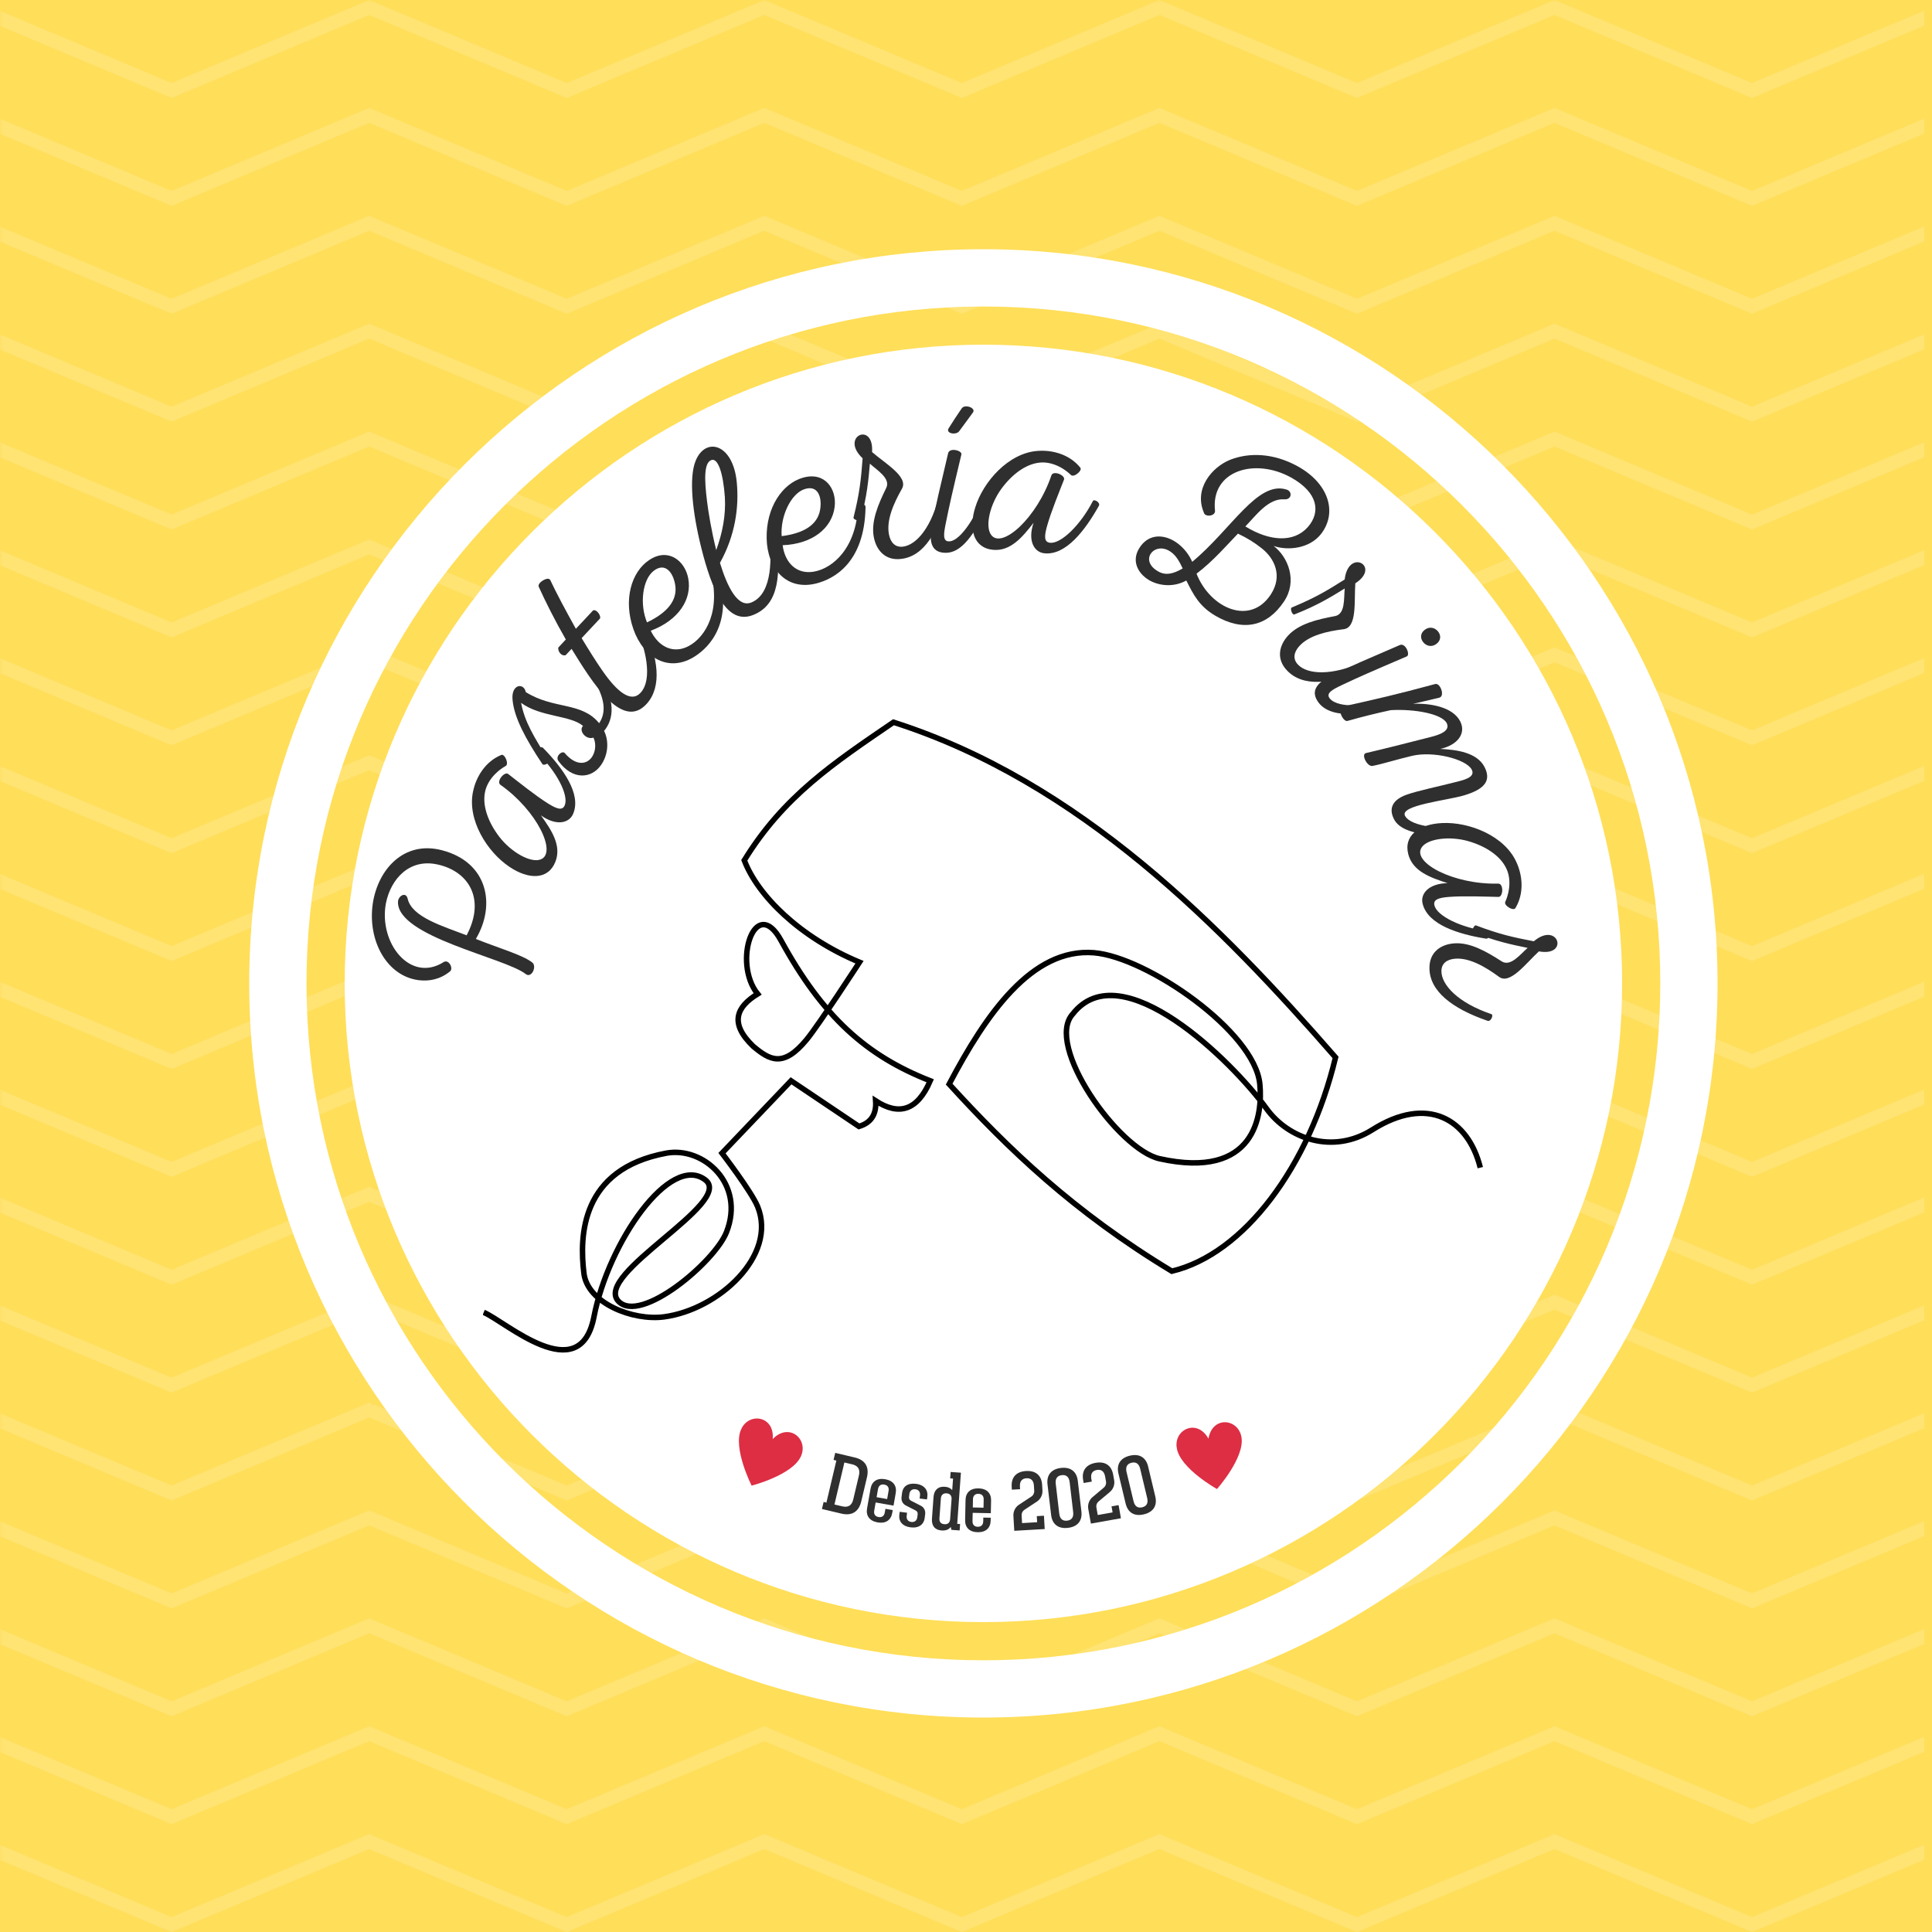<svg xmlns="http://www.w3.org/2000/svg" xmlns:xlink="http://www.w3.org/1999/xlink" width="500" zoomAndPan="magnify" viewBox="0 0 375 375" height="500" preserveAspectRatio="xMidYMid meet" version="1.0"><defs><filter x="0%" y="0%" width="100%" height="100%" id="id1"><feColorMatrix values="0 0 0 0 1 0 0 0 0 1 0 0 0 0 1 0 0 0 1 0" color-interpolation-filters="sRGB"/></filter><g/><mask id="id2"><g filter="url(#id1)"><rect x="-37.5" width="450" fill="#000000" y="-37.5" height="450" fill-opacity="0.157"/></g></mask><clipPath id="id3"><path d="M 0 0 L 373.5 0 L 373.5 20 L 0 20 Z M 0 0 " clip-rule="nonzero"/></clipPath><clipPath id="id4"><path d="M 0 20 L 373.5 20 L 373.5 40 L 0 40 Z M 0 20 " clip-rule="nonzero"/></clipPath><clipPath id="id5"><path d="M 0 41 L 373.5 41 L 373.5 61 L 0 61 Z M 0 41 " clip-rule="nonzero"/></clipPath><clipPath id="id6"><path d="M 0 62 L 373.5 62 L 373.5 82 L 0 82 Z M 0 62 " clip-rule="nonzero"/></clipPath><clipPath id="id7"><path d="M 0 83 L 373.5 83 L 373.5 103 L 0 103 Z M 0 83 " clip-rule="nonzero"/></clipPath><clipPath id="id8"><path d="M 0 104 L 373.5 104 L 373.5 124 L 0 124 Z M 0 104 " clip-rule="nonzero"/></clipPath><clipPath id="id9"><path d="M 0 125 L 373.5 125 L 373.5 145 L 0 145 Z M 0 125 " clip-rule="nonzero"/></clipPath><clipPath id="id10"><path d="M 0 146 L 373.5 146 L 373.5 166 L 0 166 Z M 0 146 " clip-rule="nonzero"/></clipPath><clipPath id="id11"><path d="M 0 167 L 373.5 167 L 373.5 187 L 0 187 Z M 0 167 " clip-rule="nonzero"/></clipPath><clipPath id="id12"><path d="M 0 188 L 373.5 188 L 373.5 208 L 0 208 Z M 0 188 " clip-rule="nonzero"/></clipPath><clipPath id="id13"><path d="M 0 209 L 373.5 209 L 373.5 229 L 0 229 Z M 0 209 " clip-rule="nonzero"/></clipPath><clipPath id="id14"><path d="M 0 230 L 373.5 230 L 373.5 250 L 0 250 Z M 0 230 " clip-rule="nonzero"/></clipPath><clipPath id="id15"><path d="M 0 251 L 373.5 251 L 373.5 271 L 0 271 Z M 0 251 " clip-rule="nonzero"/></clipPath><clipPath id="id16"><path d="M 0 272 L 373.5 272 L 373.5 292 L 0 292 Z M 0 272 " clip-rule="nonzero"/></clipPath><clipPath id="id17"><path d="M 0 293 L 373.5 293 L 373.5 313 L 0 313 Z M 0 293 " clip-rule="nonzero"/></clipPath><clipPath id="id18"><path d="M 0 314 L 373.5 314 L 373.5 334 L 0 334 Z M 0 314 " clip-rule="nonzero"/></clipPath><clipPath id="id19"><path d="M 0 335 L 373.5 335 L 373.5 355 L 0 355 Z M 0 335 " clip-rule="nonzero"/></clipPath><clipPath id="id20"><path d="M 0 355 L 373.5 355 L 373.5 375 L 0 375 Z M 0 355 " clip-rule="nonzero"/></clipPath><clipPath id="id21"><rect x="0" width="375" y="0" height="375"/></clipPath><clipPath id="id22"><path d="M 48.375 48.375 L 333.375 48.375 L 333.375 333.375 L 48.375 333.375 Z M 48.375 48.375 " clip-rule="nonzero"/></clipPath><clipPath id="id23"><path d="M 93.75 139.473 L 288 139.473 L 288 263.223 L 93.75 263.223 Z M 93.75 139.473 " clip-rule="nonzero"/></clipPath><clipPath id="id24"><path d="M 143 275 L 156 275 L 156 289 L 143 289 Z M 143 275 " clip-rule="nonzero"/></clipPath><clipPath id="id25"><path d="M 145.965 272.789 L 157.582 278.047 L 151.703 291.027 L 140.09 285.77 Z M 145.965 272.789 " clip-rule="nonzero"/></clipPath><clipPath id="id26"><path d="M 145.965 272.789 L 157.582 278.047 L 151.703 291.027 L 140.09 285.77 Z M 145.965 272.789 " clip-rule="nonzero"/></clipPath><clipPath id="id27"><path d="M 145.965 272.789 L 157.582 278.047 L 151.703 291.027 L 140.09 285.77 Z M 145.965 272.789 " clip-rule="nonzero"/></clipPath><clipPath id="id28"><path d="M 228 276 L 242 276 L 242 290 L 228 290 Z M 228 276 " clip-rule="nonzero"/></clipPath><clipPath id="id29"><path d="M 227.574 276.066 L 240.141 273.934 L 242.527 287.984 L 229.957 290.117 Z M 227.574 276.066 " clip-rule="nonzero"/></clipPath><clipPath id="id30"><path d="M 227.574 276.066 L 240.141 273.934 L 242.527 287.984 L 229.957 290.117 Z M 227.574 276.066 " clip-rule="nonzero"/></clipPath><clipPath id="id31"><path d="M 227.574 276.066 L 240.141 273.934 L 242.527 287.984 L 229.957 290.117 Z M 227.574 276.066 " clip-rule="nonzero"/></clipPath></defs><rect x="-37.5" width="450" fill="#ffffff" y="-37.5" height="450" fill-opacity="1"/><rect x="-37.5" width="450" fill="#ffffff" y="-37.5" height="450" fill-opacity="1"/><rect x="-37.5" width="450" fill="#ffde59" y="-37.5" height="450" fill-opacity="1"/><g mask="url(#id2)"><g transform="matrix(1, 0, 0, 1, 0, 0)"><g clip-path="url(#id21)"><g clip-path="url(#id3)"><path fill="#ffffff" d="M 340.074 19.02 L 301.73 2.91 L 263.383 19.02 L 225.039 2.91 L 186.691 19.02 L 148.348 2.91 L 110 19.02 L 71.656 2.91 L 33.316 19.02 L -5.551 2.695 L -4.512 0.219 L 33.316 16.109 L 71.656 0 L 110 16.109 L 148.348 0 L 186.691 16.109 L 225.039 0 L 263.383 16.109 L 301.73 0 L 340.074 16.109 L 377.906 0.219 L 378.949 2.695 Z M 340.074 19.02 " fill-opacity="1" fill-rule="nonzero"/></g><g clip-path="url(#id4)"><path fill="#ffffff" d="M 340.074 39.961 L 301.73 23.852 L 263.383 39.961 L 225.039 23.852 L 186.691 39.961 L 148.348 23.852 L 110 39.961 L 71.656 23.852 L 33.316 39.961 L -5.551 23.637 L -4.512 21.16 L 33.316 37.051 L 71.656 20.941 L 110 37.051 L 148.348 20.941 L 186.691 37.051 L 225.039 20.941 L 263.383 37.051 L 301.73 20.941 L 340.074 37.051 L 377.906 21.16 L 378.949 23.637 Z M 340.074 39.961 " fill-opacity="1" fill-rule="nonzero"/></g><g clip-path="url(#id5)"><path fill="#ffffff" d="M 340.074 60.898 L 301.73 44.793 L 263.383 60.898 L 225.039 44.793 L 186.691 60.898 L 148.348 44.793 L 110 60.898 L 71.656 44.793 L 33.316 60.898 L -5.551 44.578 L -4.512 42.102 L 33.316 57.988 L 71.656 41.883 L 110 57.988 L 148.348 41.883 L 186.691 57.988 L 225.039 41.883 L 263.383 57.988 L 301.73 41.883 L 340.074 57.988 L 377.906 42.102 L 378.949 44.578 Z M 340.074 60.898 " fill-opacity="1" fill-rule="nonzero"/></g><g clip-path="url(#id6)"><path fill="#ffffff" d="M 340.074 81.84 L 301.73 65.73 L 263.383 81.84 L 225.039 65.73 L 186.691 81.84 L 148.348 65.73 L 110 81.84 L 71.656 65.73 L 33.316 81.84 L -5.551 65.52 L -4.512 63.043 L 33.316 78.93 L 71.656 62.82 L 110 78.93 L 148.348 62.82 L 186.691 78.93 L 225.039 62.82 L 263.383 78.93 L 301.73 62.82 L 340.074 78.93 L 377.906 63.043 L 378.949 65.52 Z M 340.074 81.84 " fill-opacity="1" fill-rule="nonzero"/></g><g clip-path="url(#id7)"><path fill="#ffffff" d="M 340.074 102.781 L 301.73 86.672 L 263.383 102.781 L 225.039 86.672 L 186.691 102.781 L 148.348 86.672 L 110 102.781 L 71.656 86.672 L 33.316 102.781 L -5.551 86.457 L -4.512 83.984 L 33.316 99.871 L 71.656 83.762 L 110 99.871 L 148.348 83.762 L 186.691 99.871 L 225.039 83.762 L 263.383 99.871 L 301.73 83.762 L 340.074 99.871 L 377.906 83.984 L 378.949 86.457 Z M 340.074 102.781 " fill-opacity="1" fill-rule="nonzero"/></g><g clip-path="url(#id8)"><path fill="#ffffff" d="M 340.074 123.723 L 301.73 107.613 L 263.383 123.723 L 225.039 107.613 L 186.691 123.723 L 148.348 107.613 L 110 123.723 L 71.656 107.613 L 33.316 123.723 L -5.551 107.398 L -4.512 104.922 L 33.316 120.812 L 71.656 104.703 L 110 120.812 L 148.348 104.703 L 186.691 120.812 L 225.039 104.703 L 263.383 120.812 L 301.73 104.703 L 340.074 120.812 L 377.906 104.922 L 378.949 107.398 Z M 340.074 123.723 " fill-opacity="1" fill-rule="nonzero"/></g><g clip-path="url(#id9)"><path fill="#ffffff" d="M 340.074 144.664 L 301.73 128.555 L 263.383 144.664 L 225.039 128.555 L 186.691 144.664 L 148.348 128.555 L 110 144.664 L 71.656 128.555 L 33.316 144.664 L -5.551 128.34 L -4.512 125.863 L 33.316 141.754 L 71.656 125.645 L 110 141.754 L 148.348 125.645 L 186.691 141.754 L 225.039 125.645 L 263.383 141.754 L 301.73 125.645 L 340.074 141.754 L 377.906 125.863 L 378.949 128.34 Z M 340.074 144.664 " fill-opacity="1" fill-rule="nonzero"/></g><g clip-path="url(#id10)"><path fill="#ffffff" d="M 340.074 165.602 L 301.73 149.496 L 263.383 165.602 L 225.039 149.496 L 186.691 165.602 L 148.348 149.496 L 110 165.602 L 71.656 149.496 L 33.316 165.602 L -5.551 149.281 L -4.512 146.805 L 33.316 162.691 L 71.656 146.586 L 110 162.691 L 148.348 146.586 L 186.691 162.691 L 225.039 146.586 L 263.383 162.691 L 301.73 146.586 L 340.074 162.691 L 377.906 146.805 L 378.949 149.281 Z M 340.074 165.602 " fill-opacity="1" fill-rule="nonzero"/></g><g clip-path="url(#id11)"><path fill="#ffffff" d="M 340.074 186.543 L 301.73 170.438 L 263.383 186.543 L 225.039 170.438 L 186.691 186.543 L 148.348 170.438 L 110 186.543 L 71.656 170.438 L 33.316 186.543 L -5.551 170.223 L -4.512 167.746 L 33.316 183.633 L 71.656 167.527 L 110 183.633 L 148.348 167.527 L 186.691 183.633 L 225.039 167.527 L 263.383 183.633 L 301.73 167.527 L 340.074 183.633 L 377.906 167.746 L 378.949 170.223 Z M 340.074 186.543 " fill-opacity="1" fill-rule="nonzero"/></g><g clip-path="url(#id12)"><path fill="#ffffff" d="M 340.074 207.484 L 301.73 191.375 L 263.383 207.484 L 225.039 191.375 L 186.691 207.484 L 148.348 191.375 L 110 207.484 L 71.656 191.375 L 33.316 207.484 L -5.551 191.16 L -4.512 188.688 L 33.316 204.574 L 71.656 188.465 L 110 204.574 L 148.348 188.465 L 186.691 204.574 L 225.039 188.465 L 263.383 204.574 L 301.73 188.465 L 340.074 204.574 L 377.906 188.688 L 378.949 191.16 Z M 340.074 207.484 " fill-opacity="1" fill-rule="nonzero"/></g><g clip-path="url(#id13)"><path fill="#ffffff" d="M 340.074 228.426 L 301.73 212.316 L 263.383 228.426 L 225.039 212.316 L 186.691 228.426 L 148.348 212.316 L 110 228.426 L 71.656 212.316 L 33.316 228.426 L -5.551 212.102 L -4.512 209.629 L 33.316 225.516 L 71.656 209.406 L 110 225.516 L 148.348 209.406 L 186.691 225.516 L 225.039 209.406 L 263.383 225.516 L 301.73 209.406 L 340.074 225.516 L 377.906 209.629 L 378.949 212.102 Z M 340.074 228.426 " fill-opacity="1" fill-rule="nonzero"/></g><g clip-path="url(#id14)"><path fill="#ffffff" d="M 340.074 249.367 L 301.73 233.258 L 263.383 249.367 L 225.039 233.258 L 186.691 249.367 L 148.348 233.258 L 110 249.367 L 71.656 233.258 L 33.316 249.367 L -5.551 233.043 L -4.512 230.566 L 33.316 246.457 L 71.656 230.348 L 110 246.457 L 148.348 230.348 L 186.691 246.457 L 225.039 230.348 L 263.383 246.457 L 301.73 230.348 L 340.074 246.457 L 377.906 230.566 L 378.949 233.043 Z M 340.074 249.367 " fill-opacity="1" fill-rule="nonzero"/></g><g clip-path="url(#id15)"><path fill="#ffffff" d="M 340.074 270.309 L 301.73 254.199 L 263.383 270.309 L 225.039 254.199 L 186.691 270.309 L 148.348 254.199 L 110 270.309 L 71.656 254.199 L 33.316 270.309 L -5.551 253.984 L -4.512 251.508 L 33.316 267.398 L 71.656 251.289 L 110 267.398 L 148.348 251.289 L 186.691 267.398 L 225.039 251.289 L 263.383 267.398 L 301.73 251.289 L 340.074 267.398 L 377.906 251.508 L 378.949 253.984 Z M 340.074 270.309 " fill-opacity="1" fill-rule="nonzero"/></g><g clip-path="url(#id16)"><path fill="#ffffff" d="M 340.074 291.246 L 301.73 275.141 L 263.383 291.246 L 225.039 275.141 L 186.691 291.246 L 148.348 275.141 L 110 291.246 L 71.656 275.141 L 33.316 291.246 L -5.551 274.926 L -4.512 272.449 L 33.316 288.336 L 71.656 272.23 L 110 288.336 L 148.348 272.23 L 186.691 288.336 L 225.039 272.23 L 263.383 288.336 L 301.73 272.23 L 340.074 288.336 L 377.906 272.449 L 378.949 274.926 Z M 340.074 291.246 " fill-opacity="1" fill-rule="nonzero"/></g><g clip-path="url(#id17)"><path fill="#ffffff" d="M 340.074 312.188 L 301.73 296.082 L 263.383 312.188 L 225.039 296.082 L 186.691 312.188 L 148.348 296.082 L 110 312.188 L 71.656 296.082 L 33.316 312.188 L -5.551 295.867 L -4.512 293.391 L 33.316 309.277 L 71.656 293.172 L 110 309.277 L 148.348 293.172 L 186.691 309.277 L 225.039 293.172 L 263.383 309.277 L 301.73 293.172 L 340.074 309.277 L 377.906 293.391 L 378.949 295.867 Z M 340.074 312.188 " fill-opacity="1" fill-rule="nonzero"/></g><g clip-path="url(#id18)"><path fill="#ffffff" d="M 340.074 333.129 L 301.73 317.02 L 263.383 333.129 L 225.039 317.02 L 186.691 333.129 L 148.348 317.02 L 110 333.129 L 71.656 317.02 L 33.316 333.129 L -5.551 316.805 L -4.512 314.332 L 33.316 330.219 L 71.656 314.109 L 110 330.219 L 148.348 314.109 L 186.691 330.219 L 225.039 314.109 L 263.383 330.219 L 301.73 314.109 L 340.074 330.219 L 377.906 314.332 L 378.949 316.805 Z M 340.074 333.129 " fill-opacity="1" fill-rule="nonzero"/></g><g clip-path="url(#id19)"><path fill="#ffffff" d="M 340.074 354.07 L 301.73 337.961 L 263.383 354.07 L 225.039 337.961 L 186.691 354.07 L 148.348 337.961 L 110 354.07 L 71.656 337.961 L 33.316 354.07 L -5.551 337.746 L -4.512 335.273 L 33.316 351.16 L 71.656 335.051 L 110 351.16 L 148.348 335.051 L 186.691 351.16 L 225.039 335.051 L 263.383 351.16 L 301.73 335.051 L 340.074 351.16 L 377.906 335.273 L 378.949 337.746 Z M 340.074 354.07 " fill-opacity="1" fill-rule="nonzero"/></g><g clip-path="url(#id20)"><path fill="#ffffff" d="M 340.074 375.012 L 301.73 358.902 L 263.383 375.012 L 225.039 358.902 L 186.691 375.012 L 148.348 358.902 L 110 375.012 L 71.656 358.902 L 33.316 375.012 L -5.551 358.688 L -4.512 356.211 L 33.316 372.102 L 71.656 355.992 L 110 372.102 L 148.348 355.992 L 186.691 372.102 L 225.039 355.992 L 263.383 372.102 L 301.73 355.992 L 340.074 372.102 L 377.906 356.211 L 378.949 358.688 Z M 340.074 375.012 " fill-opacity="1" fill-rule="nonzero"/></g></g></g></g><g clip-path="url(#id22)"><path fill="#ffffff" d="M 190.875 48.375 C 112.273 48.375 48.375 112.332 48.375 190.875 C 48.375 269.48 112.273 333.375 190.875 333.375 C 269.422 333.375 333.375 269.48 333.375 190.875 C 333.375 112.332 269.422 48.375 190.875 48.375 Z M 190.875 322.262 C 118.43 322.262 59.492 263.324 59.492 190.875 C 59.492 118.43 118.43 59.492 190.875 59.492 C 263.324 59.492 322.262 118.43 322.262 190.875 C 322.262 263.324 263.324 322.262 190.875 322.262 Z M 190.875 322.262 " fill-opacity="1" fill-rule="nonzero"/></g><path fill="#ffffff" d="M 190.875 66.902 C 122.535 66.902 66.902 122.535 66.902 190.875 C 66.902 259.219 122.535 314.852 190.875 314.852 C 259.219 314.852 314.852 259.219 314.852 190.875 C 314.852 122.535 259.219 66.902 190.875 66.902 Z M 190.875 66.902 " fill-opacity="1" fill-rule="nonzero"/><g clip-path="url(#id23)"><path stroke-linecap="butt" transform="matrix(0.346, 0, 0, 0.346, 11.183, 64.982)" fill="none" stroke-linejoin="miter" d="M 239.028 548.42 C 250.887 553.235 292.986 591.571 300.873 550.918 C 308.997 509.067 343.659 459.068 363.337 474.088 C 379.98 486.791 300.207 526.992 314.616 542.17 C 326.994 555.213 368.607 520.166 375.208 503.439 C 385.916 476.326 362.266 455.247 341.47 459.09 C 293.313 468.019 292.703 505.846 295.254 526.551 C 297.285 543.165 322.593 553.269 340.229 550.918 C 370.83 546.838 403.834 516.481 392.697 489.074 C 389.301 480.733 372.703 459.09 372.703 459.09 L 411.439 418.494 L 449.543 444.104 C 455.951 442.171 459.461 437.707 458.908 429.739 C 471.782 438.125 482.23 435.447 489.52 418.494 C 453.605 404.434 429.221 382.531 405.819 339.787 C 391.411 313.476 378.378 352.016 392.697 369.771 C 380.759 377.129 376.753 386.215 390.192 399.122 C 399.478 406.909 407.038 411.351 420.183 395.381 C 427.066 387.018 449.847 351.971 449.847 351.971 C 416.121 337.911 392.697 314.482 385.205 294.806 C 407.32 258.854 435.167 240.375 468.905 217.354 C 573.536 250.773 652.948 332.023 716.891 405.372 C 702.189 466.493 665.552 515.645 625.067 525.308 C 569.993 492.058 533.062 456.468 500.137 420.37 C 520.774 381.22 546.512 343.856 581.344 346.659 C 610.929 349.043 671.611 390.827 674.42 420.37 C 676.079 437.809 671.927 474.088 618.195 462.221 C 595.087 457.112 553.474 398.455 569.474 381.016 C 596.621 346.274 659.064 407.621 678.166 434.113 C 690.398 451.066 715.39 459.972 737.506 445.98 C 768.501 426.382 791.305 439.945 798.097 467.227 " stroke="#000000" stroke-width="3.082" stroke-opacity="1" stroke-miterlimit="4"/></g><g clip-path="url(#id24)"><g clip-path="url(#id25)"><g clip-path="url(#id26)"><g clip-path="url(#id27)"><path fill="#dd2e44" d="M 143.852 277.422 C 145.379 274.051 150.383 274.809 149.98 279.328 C 153.113 276.043 156.984 279.301 155.457 282.676 C 153.797 286.34 145.891 288.359 145.891 288.359 C 145.891 288.359 142.195 281.086 143.852 277.422 Z M 143.852 277.422 " fill-opacity="1" fill-rule="nonzero"/></g></g></g></g><g clip-path="url(#id28)"><g clip-path="url(#id29)"><g clip-path="url(#id30)"><g clip-path="url(#id31)"><path fill="#dd2e44" d="M 228.41 281.09 C 227.793 277.441 232.363 275.273 234.559 279.246 C 235.316 274.77 240.348 275.309 240.969 278.957 C 241.641 282.926 236.215 289.02 236.215 289.02 C 236.215 289.02 229.086 285.055 228.41 281.09 Z M 228.41 281.09 " fill-opacity="1" fill-rule="nonzero"/></g></g></g></g><g fill="#302f2f" fill-opacity="1"><g transform="translate(102.178, 198.484)"><g><path d="M -24.93 -23.418 C -25.07 -16.652 -4.312 -12.633 -0.164 -9.445 C 0.984 -8.492 2.105 -10.934 1.121 -11.676 C -0.758 -13.148 -5.434 -14.477 -9.816 -16.234 C -5.875 -22.871 -7.512 -31.145 -16.395 -33.453 C -23.773 -35.371 -28.801 -29.77 -29.82 -23.121 C -30.871 -15.91 -27.113 -9.055 -20.957 -8.238 C -18.918 -7.969 -16.742 -8.387 -14.898 -9.887 C -14.078 -10.391 -15 -12.305 -16.012 -11.777 C -22.504 -7.598 -28.719 -15.438 -27.273 -23.16 C -26.312 -27.934 -22.68 -31.883 -17.277 -30.695 C -11.141 -29.363 -7.902 -23.941 -11.605 -16.941 C -16.27 -18.738 -22.258 -20.473 -23.055 -24.062 C -23.387 -25.473 -24.914 -24.594 -24.93 -23.418 Z M -24.93 -23.418 "/></g></g></g><g fill="#302f2f" fill-opacity="1"><g transform="translate(106.228, 169.927)"><g><path d="M -14.383 -16.418 C -15.648 -10.871 -11.668 -4.543 -7.309 -1.648 C -3.672 0.789 0.168 0.93 1.582 -2.68 C 2.797 -5.816 0.84 -8.762 -1.234 -11.66 C 1.73 -9.555 4.246 -10.121 5.023 -11.973 C 6.668 -15.891 2.945 -20.898 -0.809 -24.75 C -1.344 -25.281 -2.402 -24.207 -2.027 -23.895 C 1.84 -20.195 4.199 -15.559 3.387 -13.621 C 2.934 -12.543 1.863 -12.891 0.141 -13.973 C -2.352 -15.523 -5.711 -18.25 -7.586 -19.695 C -8.316 -20.254 -9.98 -18.219 -9.082 -17.586 C -1.965 -12.574 1.93 -4.355 -1.273 -3.117 C -3.215 -2.359 -7.02 -4.516 -9.312 -7.504 C -11.441 -10.27 -12.594 -13.438 -12.117 -16.023 C -11.805 -17.973 -10.305 -19.977 -8.109 -21.23 C -7.355 -21.574 -8.25 -23.672 -8.922 -23.395 C -12.039 -22.121 -13.809 -19.113 -14.383 -16.418 Z M -14.383 -16.418 "/></g></g></g><g fill="#302f2f" fill-opacity="1"><g transform="translate(113.314, 152.681)"><g><path d="M 3.336 -4.172 C 4.629 -6 5 -8.629 3.941 -10.812 C 5.824 -13.09 6.355 -16.793 2.641 -22.301 C 2.254 -22.898 0.992 -22.117 1.273 -21.699 C 4.453 -17.066 4.262 -14.203 2.98 -12.309 C -0.484 -16.52 -5.797 -14.926 -11.262 -18.348 C -11.625 -20.23 -14.152 -19.91 -13.824 -16.812 C -13.516 -13.441 -11.344 -9.32 -8.039 -4.375 C -7.754 -3.957 -6.508 -4.633 -6.789 -5.051 C -9.746 -9.762 -11.461 -12.559 -12.172 -16.258 C -8.41 -13.48 -2.566 -13.867 -0.145 -11.777 C -1.059 -10.926 0.352 -9.012 1.871 -9.508 C 2.355 -8.559 2.383 -7.016 1.637 -5.828 C 0.602 -4.219 -1.539 -3.977 -3.707 -6.516 C -4.184 -7.066 -5.605 -5.883 -4.926 -4.973 C -2.219 -1.223 1.461 -1.492 3.336 -4.172 Z M 3.336 -4.172 "/></g></g></g><g fill="#302f2f" fill-opacity="1"><g transform="translate(122.674, 138.97)"><g><path d="M 2.863 -2.375 C 5.859 -5.711 5.109 -11.402 2.203 -17.387 C 1.883 -18.07 0.547 -17.531 0.762 -17.074 C 2.457 -13.695 4.191 -7.207 1.637 -4.48 C -0.215 -2.504 -2.93 -4.727 -5.707 -8.734 C -6.887 -10.414 -8.348 -12.742 -9.781 -15.109 L -6.238 -18.895 C -5.922 -19.301 -6.797 -20.758 -7.547 -20.5 L -10.898 -16.922 C -12.832 -20.395 -14.695 -23.867 -15.867 -26.375 C -16.258 -27.188 -18.461 -25.859 -18.105 -25.078 C -16.859 -22.309 -14.914 -18.441 -12.848 -14.844 L -14.312 -13.273 C -14.426 -12.609 -13.762 -11.543 -12.879 -11.801 L -11.73 -13.027 C -7.891 -6.812 -1.949 2.973 2.863 -2.375 Z M 2.863 -2.375 "/></g></g></g><g fill="#302f2f" fill-opacity="1"><g transform="translate(129.829, 130.752)"><g><path d="M -3.871 -22.016 C -7.285 -19.715 -8.891 -14.324 -6.879 -8.613 C -4.941 -3.082 0.035 -0.027 5.191 -3.445 C 7.805 -5.18 12.719 -9.891 9.441 -20.418 C 9.227 -21.078 7.82 -20.754 7.961 -20.27 C 10.293 -12.324 7.145 -7.094 3.828 -5.344 C 0.941 -3.809 -1.957 -5.105 -3.52 -8.328 C 1.93 -10.375 4.539 -14.477 3.75 -18.535 C 3.082 -21.98 -0.195 -24.52 -3.871 -22.016 Z M -2.965 -19.941 C -0.68 -21.719 0.883 -19.559 1.242 -17.117 C 1.676 -14.199 -0.355 -11.793 -4.246 -9.949 C -5.73 -13.531 -5.102 -18.277 -2.965 -19.941 Z M -2.965 -19.941 "/></g></g></g><g fill="#302f2f" fill-opacity="1"><g transform="translate(142.976, 120.584)"><g><path d="M -7.941 -31.172 C -9.32 -27.859 -8.559 -21.035 -6.855 -14.242 C -4.855 -6.23 -1.977 0.766 3.133 -1.188 C 8.551 -3.254 8.371 -9.602 7.832 -16.016 C 7.758 -16.828 6.262 -16.648 6.32 -16.148 C 6.711 -13.109 7.215 -5.398 2.852 -3.641 C 0.277 -2.602 -1.754 -6.496 -3.234 -11.332 C -0.281 -16.625 0.492 -22.113 0.035 -26.922 C -0.672 -34.523 -6.031 -35.844 -7.941 -31.172 Z M -4.957 -31.266 C -3.621 -31.84 -2.602 -28.723 -2.277 -24.055 C -2.082 -20.59 -2.727 -17.203 -3.957 -13.812 C -4.895 -17.559 -5.496 -21.277 -5.738 -23.273 C -6.277 -27.559 -6.336 -30.672 -4.957 -31.266 Z M -4.957 -31.266 "/></g></g></g><g fill="#302f2f" fill-opacity="1"><g transform="translate(152.643, 114.84)"><g><path d="M 3.215 -22.121 C -0.75 -21.004 -3.961 -16.387 -3.836 -10.332 C -3.727 -4.473 0.043 -0.016 6.008 -1.648 C 9.031 -2.48 15.176 -5.414 15.359 -16.438 C 15.359 -17.133 13.922 -17.266 13.902 -16.762 C 13.633 -8.484 9.004 -4.504 5.309 -3.879 C 2.086 -3.324 -0.262 -5.461 -0.734 -9.012 C 5.078 -9.25 8.84 -12.328 9.359 -16.43 C 9.805 -19.91 7.488 -23.348 3.215 -22.121 Z M 3.426 -19.867 C 6.152 -20.84 6.957 -18.301 6.535 -15.871 C 6.035 -12.965 3.352 -11.312 -0.922 -10.777 C -1.207 -14.645 0.871 -18.957 3.426 -19.867 Z M 3.426 -19.867 "/></g></g></g><g fill="#302f2f" fill-opacity="1"><g transform="translate(168.079, 109.22)"><g><path d="M -1.039 -8.352 C 0.223 -12.922 0.488 -16.094 0.766 -19.219 C 2.164 -17.941 4.852 -16.359 3.934 -14.5 C 2.383 -11.348 0.957 -8.027 1.52 -4.996 C 2.02 -2.332 3.824 -0.363 6.84 -0.734 C 11.254 -1.246 14.148 -5.953 15.723 -13.137 C 15.852 -13.773 14.453 -14.199 14.348 -13.711 C 12.895 -6.926 9.785 -3.461 7.238 -3.125 C 5.711 -2.91 4.785 -3.891 4.477 -5.449 C 3.914 -8.195 5.348 -11.473 6.988 -14.355 C 8.305 -16.664 3.742 -19.25 1.188 -21.473 C 1.586 -27.508 -5.156 -24.516 -0.645 -20.262 C -0.969 -16.035 -1.215 -13.578 -2.398 -8.828 C -2.605 -8.367 -1.16 -7.949 -1.039 -8.352 Z M -1.039 -8.352 "/></g></g></g><g fill="#302f2f" fill-opacity="1"><g transform="translate(182.654, 106.872)"><g><path d="M 4.008 -27.602 C 3.348 -26.641 2.07 -24.719 1.457 -23.711 C 0.891 -22.707 2.961 -22.371 3.535 -23.188 L 6.191 -26.805 C 6.855 -27.672 4.625 -28.516 4.008 -27.602 Z M 1.375 -18.895 C -0.258 -11.957 -0.938 -9.168 -1.785 -4.789 C -2.438 -1.348 -1.664 0.488 1.047 0.426 C 5.105 0.305 7.973 -6.219 9.891 -10.691 C 10.234 -11.453 8.762 -12 8.551 -11.43 C 7.043 -7.16 3.984 -1.988 1.656 -1.797 C 0.258 -1.691 0.52 -3.293 0.906 -5.227 C 1.684 -9.09 2.121 -10.977 3.953 -18.672 C 4.109 -19.426 1.652 -20.074 1.375 -18.895 Z M 1.375 -18.895 "/></g></g></g><g fill="#302f2f" fill-opacity="1"><g transform="translate(189.785, 105.969)"><g><path d="M 11.664 -18.449 C 5.988 -18.086 1.047 -12.477 -0.492 -7.477 C -1.797 -3.301 -0.844 0.422 3.02 0.754 C 6.371 1.031 8.641 -1.68 10.832 -4.492 C 9.652 -1.051 10.91 1.203 12.906 1.422 C 17.129 1.887 20.875 -3.102 23.508 -7.793 C 23.859 -8.457 22.531 -9.168 22.34 -8.719 C 19.891 -3.961 16.113 -0.387 14.023 -0.617 C 12.863 -0.742 12.891 -1.867 13.438 -3.828 C 14.219 -6.656 15.879 -10.652 16.734 -12.863 C 17.062 -13.719 14.641 -14.738 14.289 -13.695 C 11.5 -5.449 4.727 0.613 2.629 -2.105 C 1.352 -3.75 2.34 -8.012 4.555 -11.055 C 6.605 -13.883 9.316 -15.887 11.93 -16.164 C 13.887 -16.418 16.23 -15.547 18.059 -13.797 C 18.602 -13.172 20.359 -14.625 19.906 -15.191 C 17.797 -17.82 14.414 -18.66 11.664 -18.449 Z M 11.664 -18.449 "/></g></g></g><g fill="#302f2f" fill-opacity="1"><g transform="translate(208.888, 108.388)"><g/></g></g><g fill="#302f2f" fill-opacity="1"><g transform="translate(215.209, 107.941)"><g><path d="M 36.605 -17.469 C 31.895 -20.047 27.215 -20.117 23.602 -18.715 C 20.031 -17.293 16.504 -13.09 18.441 -8.5 C 18.602 -7.512 20.719 -7.703 20.625 -8.812 C 19.758 -16.59 28.336 -19.145 35.371 -15.266 C 40.637 -12.34 41.195 -8.539 38.629 -5.625 C 35.844 -2.508 31.133 -2.914 26.512 -5.762 C 28.492 -7.773 30.953 -11.277 34.102 -11.02 C 35.539 -10.938 35.672 -12.562 34.531 -12.91 C 28.879 -14.723 23.844 -5.234 16.203 1.109 C 14.082 -3.629 8.359 -5.906 5.781 -1.297 C 4.418 1.148 5.77 3.57 8.117 4.828 C 10.07 5.824 12.719 6.027 15.055 4.734 C 16.457 7.555 17.605 9.758 20.668 11.559 C 26.074 14.723 30.762 13.688 34.016 8.805 C 36.68 4.828 34.824 0.18 32.004 -1.969 C 34.777 -1.012 38.988 -1.457 41.203 -4.297 C 44.453 -8.488 42.672 -14.16 36.605 -17.469 Z M 25.074 -4.363 C 27.012 -3.43 28.199 -2.684 29.691 -1.516 C 32.227 0.48 33.762 3.848 31.484 7.398 C 27.465 13.613 19.688 10.133 17.035 3.41 C 20.219 1.035 23.309 -2.551 25.074 -4.363 Z M 12.121 -0.762 C 13.082 -0.086 13.758 1.125 14.348 2.395 C 12.414 3.531 11.051 3.699 9.836 3.102 C 5.555 0.91 8.992 -3.129 12.121 -0.762 Z M 12.121 -0.762 "/></g></g></g><g fill="#302f2f" fill-opacity="1"><g transform="translate(245.136, 125.089)"><g><path d="M 6.078 -5.82 C 10.5 -7.539 13.203 -9.219 15.875 -10.863 C 15.684 -8.977 16.02 -5.879 13.98 -5.504 C 10.527 -4.863 7.012 -4.023 4.914 -1.762 C 3.078 0.227 2.574 2.848 4.672 5.047 C 7.719 8.281 13.223 7.793 19.926 4.766 C 20.516 4.488 20.023 3.113 19.562 3.32 C 13.254 6.207 8.621 5.785 6.828 3.941 C 5.746 2.844 5.98 1.516 7.043 0.336 C 8.91 -1.754 12.395 -2.559 15.688 -2.965 C 18.324 -3.289 17.676 -8.492 17.93 -11.867 C 23.012 -15.156 16.586 -18.773 15.867 -12.613 C 12.285 -10.355 10.164 -9.082 5.648 -7.195 C 5.156 -7.086 5.684 -5.68 6.078 -5.82 Z M 6.078 -5.82 "/></g></g></g><g fill="#302f2f" fill-opacity="1"><g transform="translate(255.716, 135.362)"><g><path d="M 20.527 -10.711 C 21.117 -9.984 22.145 -9.676 23.082 -10.371 C 24.02 -11.07 23.992 -12.07 23.406 -12.797 C 22.82 -13.523 21.789 -13.832 20.852 -13.133 C 19.914 -12.438 19.941 -11.438 20.527 -10.711 Z M 0.281 1.094 C 2.977 4.5 10.125 3.164 14.656 1.785 C 15.441 1.57 15.062 0.133 14.48 0.305 C 10.211 1.715 4.148 2.234 2.43 0.258 C 1.512 -0.805 2.953 -1.547 4.734 -2.387 C 8.301 -4.07 10.078 -4.844 17.348 -7.957 C 18.047 -8.281 17.102 -10.641 15.988 -10.16 C 9.445 -7.336 6.801 -6.219 2.777 -4.289 C -0.371 -2.762 -1.383 -1.043 0.281 1.094 Z M 0.281 1.094 "/></g></g></g><g fill="#302f2f" fill-opacity="1"><g transform="translate(260.99, 140.012)"><g><path d="M 9.621 19.059 C 11.355 22.312 18.543 22.402 23.355 21.902 C 24.105 21.82 23.965 20.359 23.465 20.414 C 18.926 21.031 12.914 20.477 11.734 18.355 C 10.574 16.277 19.973 15.344 23.207 14.363 C 27.082 13.199 28.543 11.57 27.16 8.871 C 25.707 6.047 21.766 5.5 18.566 5.352 C 21.93 4.617 23.629 2.34 22.438 0.008 C 21.008 -2.777 16.75 -3.523 13.262 -3.414 C 15.176 -3.797 16.129 -4.09 18.352 -4.586 C 19.535 -4.848 18.59 -7.52 17.574 -7.242 C 10.082 -5.211 6.113 -4.316 -0.223 -2.898 C -1.656 -2.609 -0.289 0.152 0.543 -0.078 C 3.488 -0.906 6.102 -1.559 8.949 -2.172 C 13.727 -2.441 18.934 -1.406 19.816 0.348 C 20.586 1.895 18.328 2.621 16.793 3.016 C 11.25 4.434 7.66 5.34 4.129 6.16 C 3.152 6.418 4.383 8.828 5.402 8.656 C 7.09 8.344 10.176 7.387 13.043 6.707 C 17.215 5.699 23.59 7.332 24.664 9.352 C 25.5 10.918 22.961 11.422 21.426 11.816 C 18.5 12.582 14.156 13.469 11.984 14.254 C 9.457 15.176 8.414 16.789 9.621 19.059 Z M 9.621 19.059 "/></g></g></g><g fill="#302f2f" fill-opacity="1"><g transform="translate(273.039, 162.779)"><g><path d="M 21.328 4.637 C 19.043 -0.574 12.078 -3.293 6.855 -3.023 C 2.484 -2.82 -0.688 -0.648 0.324 3.094 C 1.215 6.34 4.539 7.543 7.93 8.637 C 4.297 8.711 2.609 10.66 3.086 12.609 C 4.098 16.738 10.07 18.547 15.375 19.41 C 16.125 19.516 16.336 18.023 15.848 17.996 C 10.539 17.324 5.883 15.004 5.383 12.961 C 5.105 11.828 6.172 11.473 8.203 11.312 C 11.125 11.078 15.449 11.27 17.816 11.312 C 18.734 11.328 18.863 8.703 17.762 8.73 C 9.062 8.938 1.043 4.648 2.879 1.746 C 3.988 -0.016 8.328 -0.547 11.949 0.488 C 15.309 1.445 18.117 3.305 19.273 5.668 C 20.184 7.418 20.168 9.922 19.148 12.238 C 18.75 12.961 20.715 14.113 21.094 13.492 C 22.84 10.613 22.473 7.145 21.328 4.637 Z M 21.328 4.637 "/></g></g></g><g fill="#302f2f" fill-opacity="1"><g transform="translate(277.51, 181.016)"><g><path d="M 8.414 -0.07 C 12.812 1.707 15.93 2.336 19.004 2.969 C 17.574 4.211 15.695 6.699 13.953 5.574 C 11 3.672 7.863 1.875 4.789 2.086 C 2.086 2.273 -0.078 3.84 -0.055 6.879 C -0.055 11.32 4.289 14.738 11.246 17.129 C 11.863 17.328 12.445 15.988 11.969 15.828 C 5.398 13.605 2.312 10.121 2.27 7.551 C 2.234 6.008 3.316 5.203 4.898 5.07 C 7.691 4.832 10.781 6.629 13.457 8.594 C 15.598 10.164 18.695 5.93 21.191 3.645 C 27.145 4.734 24.945 -2.305 20.199 1.688 C 16.043 0.879 13.629 0.352 9.047 -1.367 C 8.613 -1.625 8.031 -0.238 8.414 -0.07 Z M 8.414 -0.07 "/></g></g></g><g fill="#302f2f" fill-opacity="1"><g transform="translate(159.383, 292.859)"><g><path d="M 6.516 -9.965 L 4.836 -10.363 L 3.277 -10.73 L 2.734 -10.859 L 2.41 -9.492 L 2.953 -9.363 L 1.023 -1.203 L 0.48 -1.332 L 0.156 0.035 L 0.699 0.164 L 2.258 0.535 L 3.938 0.934 C 6.023 1.426 7.324 0.516 7.789 -1.445 L 8.895 -6.117 C 9.359 -8.078 8.602 -9.473 6.516 -9.965 Z M 4.512 -8.992 L 6.035 -8.633 C 7.188 -8.359 7.605 -7.621 7.336 -6.484 L 6.23 -1.812 C 5.965 -0.676 5.258 -0.203 4.105 -0.477 L 2.582 -0.836 Z M 4.512 -8.992 "/></g></g></g><g fill="#302f2f" fill-opacity="1"><g transform="translate(167.311, 294.703)"><g><path d="M 4.508 -7.586 C 2.93 -7.867 1.91 -7.152 1.664 -5.75 L 0.984 -1.906 C 0.738 -0.504 1.453 0.516 3.027 0.793 C 4.602 1.07 5.621 0.359 5.871 -1.043 L 5.969 -1.594 L 4.551 -1.844 L 4.418 -1.105 C 4.32 -0.539 3.938 -0.117 3.211 -0.246 C 2.488 -0.375 2.27 -0.898 2.371 -1.465 L 2.652 -3.074 L 6.121 -2.461 L 6.547 -4.887 C 6.797 -6.289 6.082 -7.309 4.508 -7.586 Z M 2.836 -4.098 L 3.113 -5.688 C 3.215 -6.254 3.598 -6.676 4.324 -6.547 C 5.047 -6.418 5.262 -5.895 5.164 -5.328 L 4.883 -3.734 Z M 2.836 -4.098 "/></g></g></g><g fill="#302f2f" fill-opacity="1"><g transform="translate(173.691, 295.822)"><g><path d="M 4.113 -7.809 C 2.492 -8.008 1.551 -7.305 1.391 -6.016 L 1.293 -5.207 C 1.207 -4.523 1.559 -3.867 2.188 -3.582 L 4.066 -2.621 C 4.32 -2.477 4.465 -2.219 4.43 -1.918 L 4.355 -1.328 C 4.285 -0.742 3.879 -0.324 3.195 -0.41 C 2.512 -0.492 2.219 -0.996 2.293 -1.586 L 2.371 -2.203 L 0.941 -2.383 L 0.863 -1.762 C 0.715 -0.57 1.445 0.438 3.062 0.637 C 4.684 0.84 5.637 0.039 5.785 -1.152 L 5.887 -1.961 C 5.969 -2.645 5.617 -3.301 4.992 -3.586 L 3.113 -4.547 C 2.855 -4.691 2.711 -4.949 2.746 -5.254 L 2.82 -5.84 C 2.895 -6.426 3.301 -6.844 3.984 -6.758 C 4.664 -6.676 4.957 -6.172 4.883 -5.582 L 4.809 -4.965 L 6.238 -4.785 L 6.312 -5.406 C 6.457 -6.566 5.73 -7.605 4.113 -7.809 Z M 4.113 -7.809 "/></g></g></g><g fill="#302f2f" fill-opacity="1"><g transform="translate(180.12, 296.615)"><g><path d="M 4.309 -9.664 L 4.867 -9.625 L 4.703 -7.375 C 4.395 -7.766 3.914 -7.992 3.262 -8.039 C 1.902 -8.137 1.172 -7.324 1.078 -6.051 L 0.773 -1.836 C 0.68 -0.512 1.289 0.352 2.645 0.449 C 3.445 0.504 4.055 0.277 4.414 -0.242 L 4.547 0.328 L 4.594 0.332 L 5.586 0.402 L 6.145 0.445 L 6.234 -0.801 L 5.676 -0.84 L 6.301 -9.52 L 6.395 -10.766 L 4.957 -10.867 L 4.398 -10.91 Z M 4.527 -4.934 L 4.348 -2.445 L 4.297 -1.742 C 4.254 -1.168 3.965 -0.707 3.184 -0.766 C 2.434 -0.82 2.18 -1.285 2.223 -1.891 L 2.504 -5.785 C 2.543 -6.344 2.867 -6.816 3.617 -6.762 C 4.352 -6.711 4.621 -6.211 4.578 -5.637 Z M 4.527 -4.934 "/></g></g></g><g fill="#302f2f" fill-opacity="1"><g transform="translate(186.646, 297.081)"><g><path d="M 3.293 -8.188 C 1.691 -8.223 0.793 -7.359 0.766 -5.938 L 0.684 -2.035 C 0.652 -0.609 1.516 0.289 3.113 0.32 C 4.711 0.355 5.609 -0.508 5.641 -1.93 L 5.652 -2.488 L 4.215 -2.52 L 4.199 -1.77 C 4.184 -1.191 3.871 -0.719 3.137 -0.734 C 2.398 -0.75 2.105 -1.234 2.117 -1.812 L 2.152 -3.441 L 5.672 -3.371 L 5.723 -5.832 C 5.754 -7.258 4.891 -8.152 3.293 -8.188 Z M 2.176 -4.484 L 2.207 -6.098 C 2.219 -6.676 2.535 -7.148 3.27 -7.133 C 4.004 -7.117 4.301 -6.629 4.285 -6.055 L 4.254 -4.438 Z M 2.176 -4.484 "/></g></g></g><g fill="#302f2f" fill-opacity="1"><g transform="translate(193.059, 297.181)"><g/></g></g><g fill="#302f2f" fill-opacity="1"><g transform="translate(196.23, 297.168)"><g><path d="M 2.926 -11.645 C 0.977 -11.531 0.035 -10.371 0.137 -8.613 L 0.172 -8.023 L 1.77 -8.117 L 1.738 -8.625 C 1.684 -9.602 2.082 -10.184 3.008 -10.238 C 3.934 -10.293 4.398 -9.758 4.453 -8.785 L 4.512 -7.812 C 4.539 -7.348 4.324 -6.918 3.938 -6.672 L 1.531 -5.09 C 0.82 -4.613 0.422 -3.773 0.469 -2.93 L 0.641 -0.039 L 5.16 -0.301 L 6.547 -0.383 L 6.465 -1.789 L 6.398 -2.969 L 5.008 -2.887 L 5.078 -1.707 L 2.152 -1.535 L 2.066 -3.039 C 2.039 -3.469 2.242 -3.863 2.598 -4.109 L 5.035 -5.711 C 5.742 -6.184 6.16 -7.012 6.109 -7.855 L 6.047 -8.957 C 5.945 -10.715 4.875 -11.758 2.926 -11.645 Z M 2.926 -11.645 "/></g></g></g><g fill="#302f2f" fill-opacity="1"><g transform="translate(203.691, 296.724)"><g><path d="M 2.234 -11.797 C 0.297 -11.566 -0.574 -10.355 -0.371 -8.605 L 0.332 -2.664 C 0.535 -0.918 1.668 0.062 3.605 -0.168 C 5.543 -0.395 6.414 -1.609 6.207 -3.355 L 5.508 -9.301 C 5.305 -11.047 4.172 -12.023 2.234 -11.797 Z M 2.398 -10.398 C 3.32 -10.508 3.816 -10 3.93 -9.031 L 4.609 -3.25 C 4.727 -2.281 4.363 -1.672 3.441 -1.566 C 2.52 -1.457 2.023 -1.961 1.91 -2.93 L 1.23 -8.715 C 1.113 -9.684 1.477 -10.289 2.398 -10.398 Z M 2.398 -10.398 "/></g></g></g><g fill="#302f2f" fill-opacity="1"><g transform="translate(211.113, 295.842)"><g><path d="M 1.535 -11.906 C -0.387 -11.566 -1.184 -10.301 -0.875 -8.57 L -0.773 -7.988 L 0.805 -8.266 L 0.715 -8.77 C 0.543 -9.73 0.871 -10.359 1.781 -10.523 C 2.695 -10.684 3.219 -10.207 3.391 -9.246 L 3.562 -8.289 C 3.645 -7.832 3.48 -7.379 3.125 -7.09 L 0.922 -5.234 C 0.273 -4.68 -0.027 -3.797 0.121 -2.961 L 0.629 -0.113 L 5.086 -0.906 L 6.457 -1.148 L 6.211 -2.535 L 6.004 -3.699 L 4.633 -3.457 L 4.84 -2.293 L 1.957 -1.777 L 1.695 -3.258 C 1.617 -3.684 1.773 -4.102 2.094 -4.387 L 4.328 -6.262 C 4.977 -6.816 5.293 -7.688 5.145 -8.52 L 4.953 -9.605 C 4.645 -11.34 3.457 -12.25 1.535 -11.906 Z M 1.535 -11.906 "/></g></g></g><g fill="#302f2f" fill-opacity="1"><g transform="translate(218.47, 294.524)"><g><path d="M 0.832 -11.977 C -1.066 -11.523 -1.789 -10.215 -1.379 -8.504 L 0.016 -2.684 C 0.426 -0.973 1.66 -0.137 3.559 -0.59 C 5.457 -1.043 6.18 -2.352 5.77 -4.062 L 4.379 -9.883 C 3.969 -11.594 2.73 -12.434 0.832 -11.977 Z M 1.16 -10.609 C 2.062 -10.824 2.613 -10.379 2.84 -9.43 L 4.195 -3.77 C 4.426 -2.82 4.133 -2.176 3.23 -1.957 C 2.328 -1.742 1.781 -2.188 1.551 -3.137 L 0.195 -8.797 C -0.031 -9.746 0.258 -10.391 1.16 -10.609 Z M 1.16 -10.609 "/></g></g></g></svg>